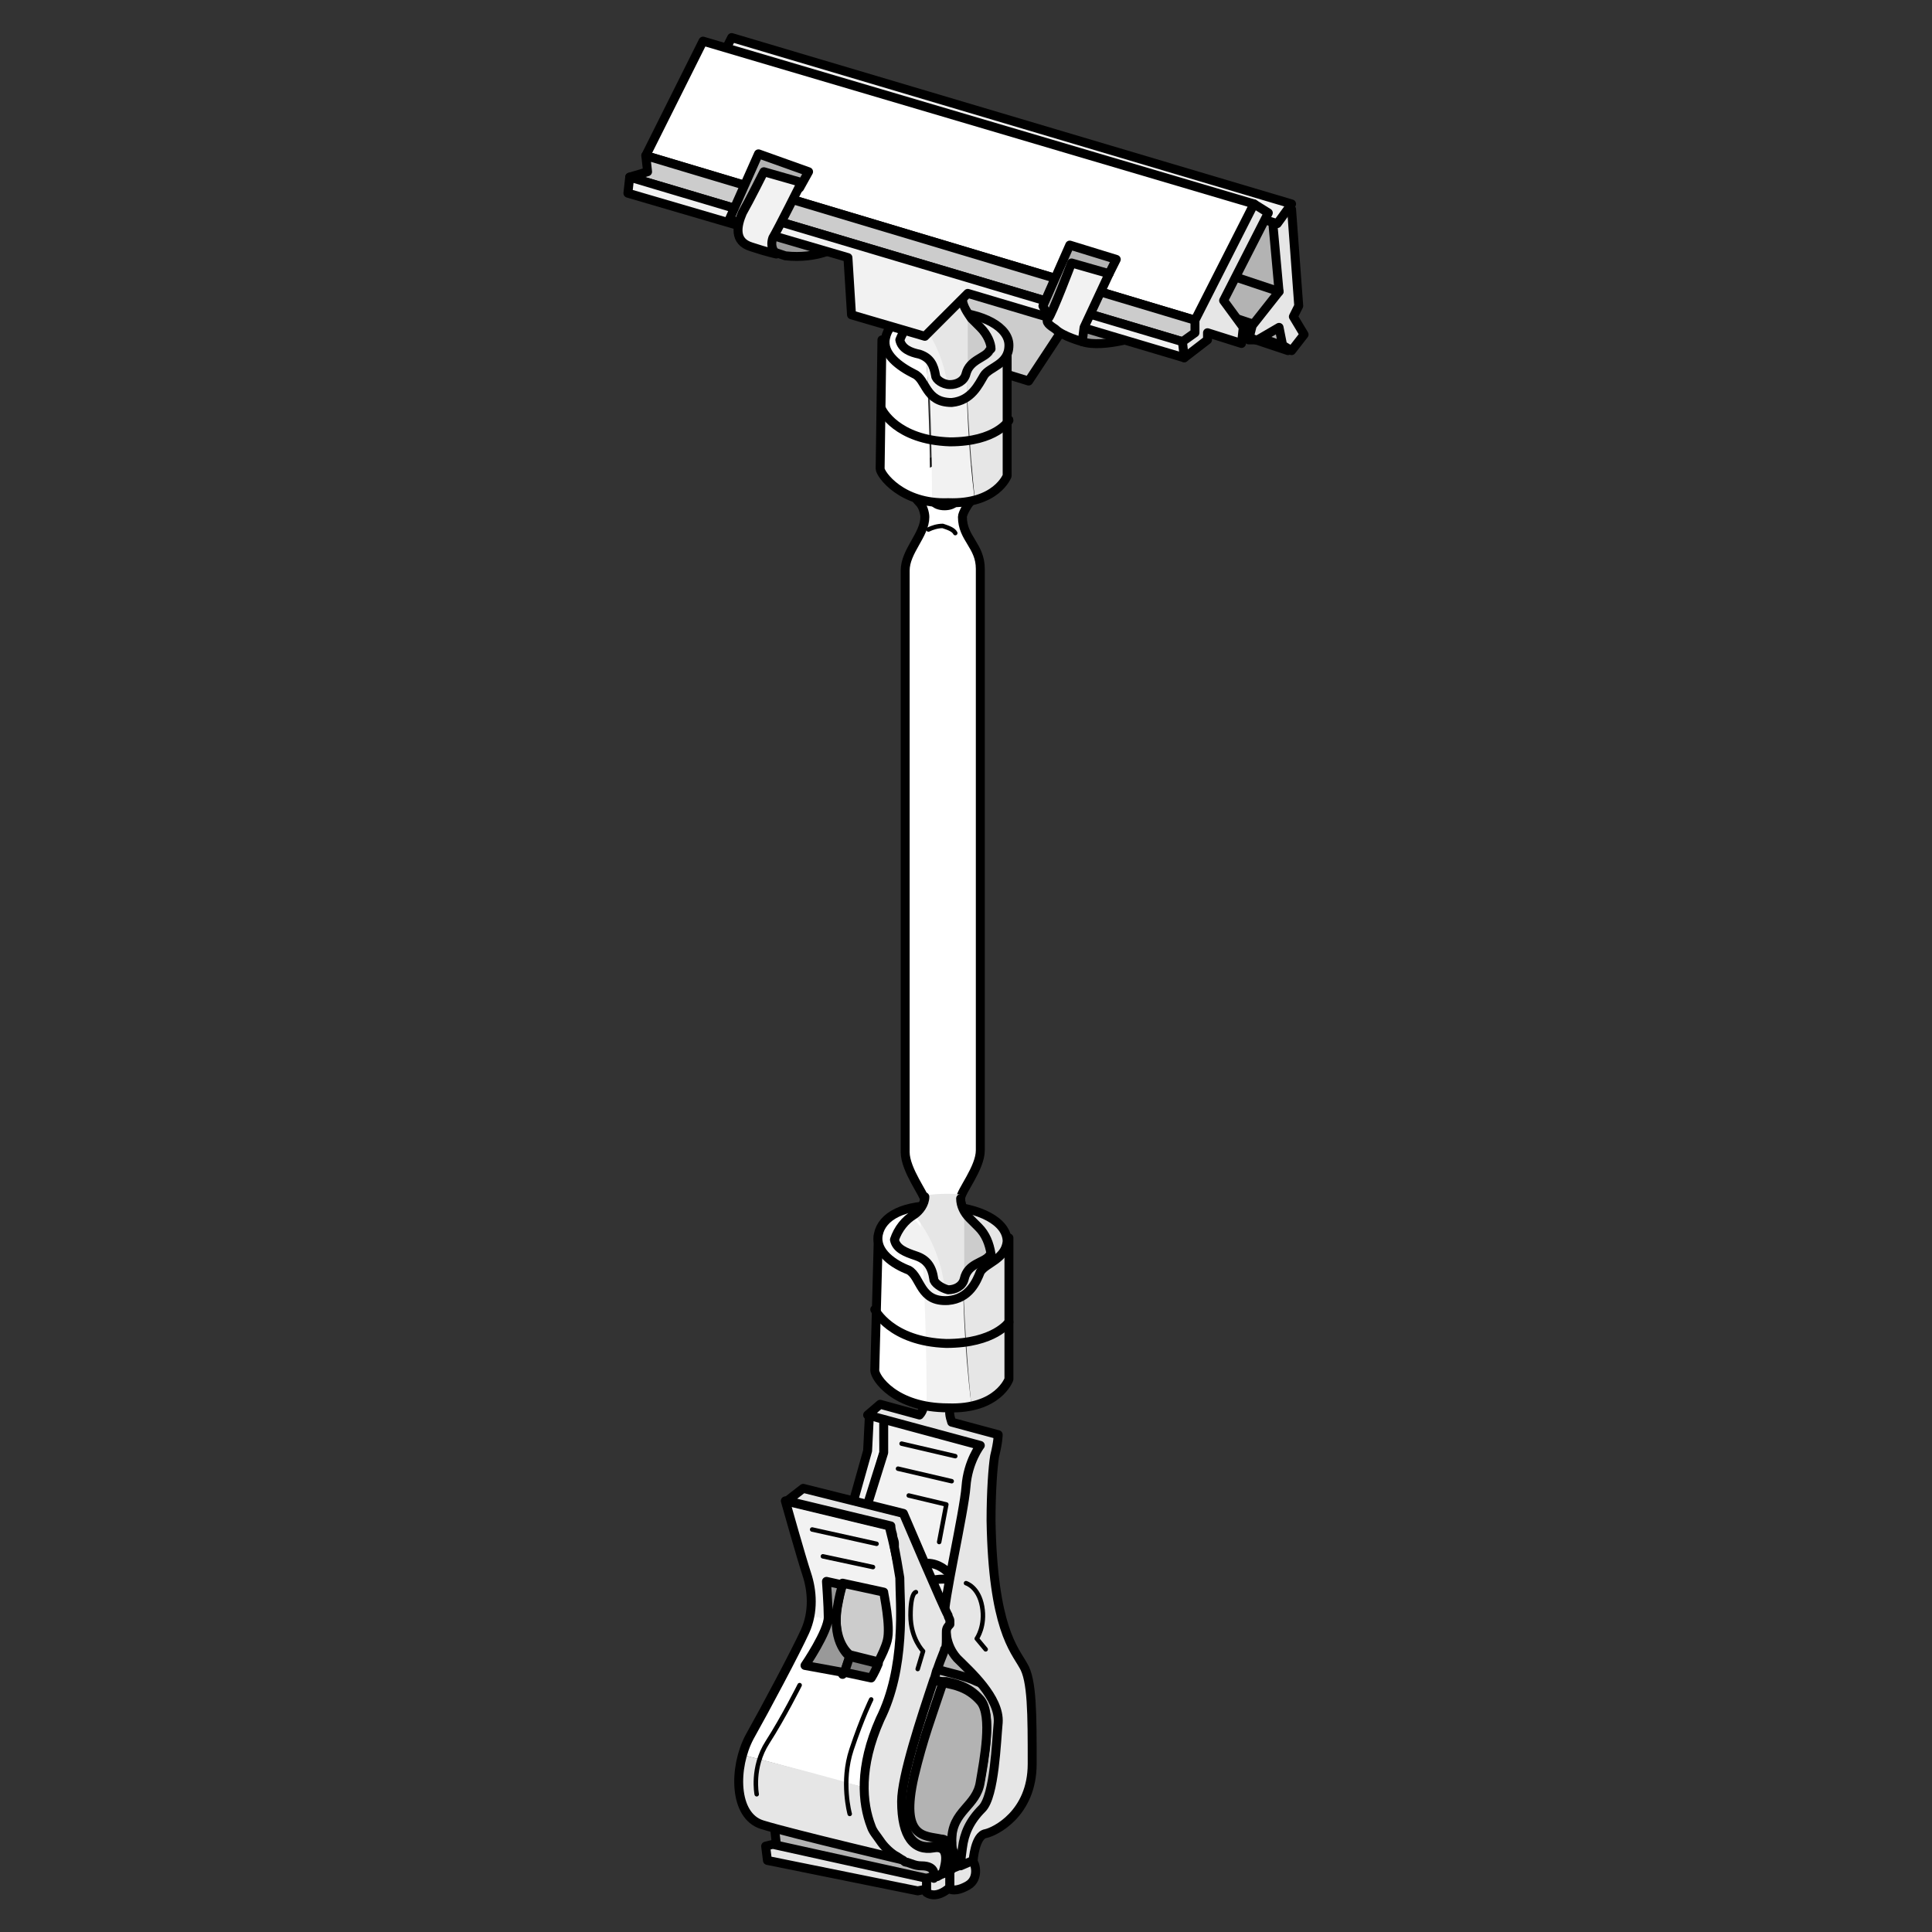 <?xml version="1.0" encoding="utf-8"?>
<!-- Generator: Adobe Illustrator 21.1.0, SVG Export Plug-In . SVG Version: 6.00 Build 0)  -->
<svg version="1.1" id="Layer_1" xmlns="http://www.w3.org/2000/svg" xmlns:xlink="http://www.w3.org/1999/xlink" x="0px" y="0px"
	 width="108px" height="108px" viewBox="0 0 108 108" style="enable-background:new 0 0 108 108;" xml:space="preserve">
<rect x="0" y="0" width="108" height="108" fill="#333333" stroke="none"/>
<style type="text/css">
	.st0{fill:#FFFFFF;stroke:#000000;stroke-width:0.5;stroke-linecap:round;stroke-linejoin:round;stroke-miterlimit:10;}
	.st1{fill:#CCCCCC;stroke:#000000;stroke-width:0.5;stroke-linecap:round;stroke-linejoin:round;stroke-miterlimit:10;}
	.st2{fill:#FFFFFF;}
	.st3{fill:#F2F2F2;}
	.st4{fill:#E6E6E6;}
	.st5{fill:none;stroke:#000000;stroke-width:0.5;stroke-linecap:round;stroke-linejoin:round;stroke-miterlimit:10;}
	.st6{fill:#CCCCCC;}
	.st7{fill:#B3B3B3;stroke:#000000;stroke-width:0.5;stroke-linecap:round;stroke-linejoin:round;stroke-miterlimit:10;}
	.st8{fill:#999999;stroke:#000000;stroke-width:0.5;stroke-linecap:round;stroke-linejoin:round;stroke-miterlimit:10;}
	.st9{fill:#E6E6E6;stroke:#000000;stroke-width:0.5;stroke-linecap:round;stroke-linejoin:round;stroke-miterlimit:10;}
	.st10{fill:#F2F2F2;stroke:#000000;stroke-width:0.5;stroke-linecap:round;stroke-linejoin:round;stroke-miterlimit:10;}
	.st11{fill:none;stroke:#000000;stroke-width:0.25;stroke-linecap:round;stroke-linejoin:round;stroke-miterlimit:10;}
	.st12{fill:#808080;stroke:#000000;stroke-width:0.5;stroke-linecap:round;stroke-linejoin:round;stroke-miterlimit:10;}
</style>
<g>
	<path class="st0" d="M54.7,68.6L54.7,68.6L54.7,68.6c-0.2-0.2-0.3-0.3-0.5-0.5c-0.3-0.3-0.5-0.7-0.5-1.1c0-0.4,1.1-1.7,1.1-2.7
		c0-0.9,0-32.5,0-32.5c0-1.3-1-1.7-1-2.9c0-0.2,0.3-0.7,0.4-0.8c0.2-0.3,0.4-0.6,0.4-0.9c0-0.8-0.8-1.5-1.8-1.5
		c-1,0-1.8,0.7-1.8,1.5c0,0.3,0.1,0.6,0.4,0.9c0.2,0.2,0.3,0.6,0.3,0.8c0,1-1.1,1.9-1.1,3c0,0,0,31.5,0,32.5c0,1,1.1,2.4,1.1,2.7
		c0,0.4-0.3,0.8-0.6,1c-0.5,0.3-0.9,0.8-1.1,1.4c0.1,0.5,0.6,0.7,1.2,0.9c0.6,0.2,0.9,0.6,1,1.3c0,0.2,0.4,0.5,0.8,0.5
		c0.4,0,0.8-0.2,0.9-0.6c0.2-0.9,1.1-0.9,1.4-1.3c0,0,0.1-0.1,0.1-0.1C55.3,69.6,55.1,69,54.7,68.6z"/>
	<g>
		<polygon class="st1" points="51.8,15.9 52.3,19.7 57.5,21.3 60.6,16.6 54.4,14.4 		"/>
		<g>
			<path class="st2" d="M49.2,26.2l0.1-7.2l2.4,0c0.2,3,0.3,6,0.3,9.1C50.1,27.8,49.2,26.5,49.2,26.2z"/>
			<path class="st3" d="M52.1,28.1c0-3-0.1-6.1-0.3-9.1l2.2,0c0,3,0.1,6,0.5,9c-0.4,0.1-0.8,0.2-1.4,0.2
				C52.7,28.2,52.4,28.2,52.1,28.1z"/>
			<path class="st4" d="M56.4,19.1l0,7.5c0,0-0.4,1-1.9,1.4c-0.3-3-0.5-6-0.5-9L56.4,19.1z"/>
			<path class="st5" d="M49.2,26.2l0.1-7.2l7,0.1l0,7.5c0,0-0.6,1.6-3.3,1.5C50.4,28.2,49.2,26.5,49.2,26.2z"/>
			<path class="st3" d="M51.9,21.9c-0.1-1.5-0.2-3-0.3-4.5c0.4,0,0.8-0.1,1.3,0c0.4,0,0.8,0.1,1.2,0.2c-0.1,1.5-0.1,3.1,0,4.7
				c-0.2,0.2-0.5,0.3-0.9,0.3C52.5,22.5,52.2,22.2,51.9,21.9z"/>
			<path class="st2" d="M51,20.8c-0.8-0.4-1.8-1-1.6-2c0.2-0.7,0.9-1.3,2.2-1.4c0.1,1.5,0.2,3,0.3,4.5C51.6,21.5,51.5,21,51,20.8z"
				/>
			<path class="st4" d="M54.1,17.5c1.4,0.3,2.3,1,2.3,1.8c0,1-1.2,1.2-1.4,1.7c-0.2,0.3-0.4,0.9-0.9,1.2C54,20.6,54,19.1,54.1,17.5z
				"/>
			<path class="st5" d="M49.3,22.9c0,0,0.8,1.7,3.8,1.8c2.6,0,3.3-1.2,3.3-1.2"/>
			<path class="st5" d="M53.2,22.5c1.1-0.1,1.5-1,1.8-1.5c0.3-0.5,1.4-0.6,1.4-1.7c0-1-1.4-1.8-3.5-1.9c-2.1-0.1-3.2,0.5-3.4,1.5
				c-0.2,0.9,0.8,1.6,1.6,2C51.8,21.2,51.7,22.5,53.2,22.5z"/>
			<path class="st3" d="M52.9,21.7c-0.3-0.1-0.5-0.3-0.5-0.5c-0.1-0.6-0.3-1-0.9-1.2c-0.5-0.2-1-0.4-1.1-0.8c0.2-0.5,0.5-1,1-1.3
				C52.2,19,52.8,20.2,52.9,21.7z"/>
			<path class="st6" d="M54.1,17.5c0.1,0.1,0.2,0.3,0.3,0.4c0.2,0.1,0.3,0.3,0.5,0.4l0,0l0,0c0.4,0.4,0.6,0.9,0.6,1.5
				c0,0,0,0.1-0.1,0.1c-0.3,0.4-1.1,0.4-1.3,1.3c0,0,0,0.1,0,0.1C54,20,54,18.8,54.1,17.5z"/>
			<path class="st4" d="M52,16.9c0,0.3-0.3,0.7-0.6,1c0,0,0,0,0,0c0.9,1.1,1.4,2.4,1.6,3.8c0.1,0,0.1,0,0.2,0.1
				c0.3,0,0.7-0.2,0.9-0.5c0-1.3,0-2.5,0-3.8c-0.1-0.2-0.2-0.4-0.2-0.7c0-0.1,0.2-1.5,0.2-1.6c-0.6,0-1.7-0.6-2.4-0.6
				C51.7,14.7,52,16.7,52,16.9z"/>
			<path class="st5" d="M54.8,18.3L54.8,18.3c-0.2-0.2-0.3-0.3-0.5-0.5c-0.2-0.3-0.5-0.7-0.5-1.1c0-0.1,0.2-1.5,0.2-1.6
				c-0.6,0-1.7-0.6-2.4-0.6c0.1,0.1,0.3,2.1,0.3,2.2c0,0.3-0.3,0.7-0.6,1c-0.5,0.3-0.8,0.8-1,1.3c0.1,0.5,0.6,0.7,1.1,0.8
				c0.6,0.2,0.8,0.6,0.9,1.2c0,0.2,0.4,0.5,0.8,0.5c0.4,0,0.8-0.2,0.9-0.6c0.2-0.8,1.1-0.9,1.3-1.3c0,0,0.1-0.1,0.1-0.1
				C55.4,19.2,55.2,18.7,54.8,18.3L54.8,18.3z"/>
		</g>
		<g>
			<polygon class="st7" points="66.1,17.3 71.9,19.4 71.8,12.5 66.3,10.8 			"/>
			<path class="st8" d="M43.9,14.3c1.8,0.2,2.9-0.5,2.9-0.5l-4.4-2.1c0,0-0.1,2.1,0.3,2.2C43,14,43.9,14.3,43.9,14.3z"/>
			<path class="st8" d="M60.5,19.1c1.2,0.4,3.5-0.4,3.5-0.4l-3.4-2.4L60.5,19.1z"/>
			<polygon class="st9" points="69.8,19 70,18.2 71.5,16.3 71.1,11.9 72.2,11.7 72.6,17.1 72.3,17.7 72.9,18.7 72.2,19.6 71.7,19.3 
				71.5,18.3 70.3,19 			"/>
			<polygon class="st10" points="72.2,11.4 40.9,2.1 40.4,3.1 71.4,12.5 			"/>
			<line class="st0" x1="71.5" y1="16.3" x2="63.4" y2="13.6"/>
			<line class="st0" x1="70" y1="18.1" x2="61.9" y2="15.4"/>
			<line class="st0" x1="72" y1="19.6" x2="63.9" y2="16.9"/>
			<polygon class="st0" points="70.1,11.4 67.1,18 66.8,17.9 36.1,8.7 39.3,2.3 			"/>
			<polygon class="st1" points="67.1,18 66.5,19.3 66.1,19.1 35.2,9.9 36.2,9.6 36.1,8.7 66.8,17.9 			"/>
			<polygon class="st10" points="66.5,19.3 66.2,20 54.1,16.4 51.7,18.8 47.6,17.6 47.4,14.4 35.1,10.8 35.2,9.9 66.1,19.1 			"/>
			<polygon class="st7" points="44.7,10.5 45.2,9.6 42.4,8.6 40.8,12.2 41.4,12.6 			"/>
			<path class="st10" d="M43.4,14.2c0,0-0.5-0.1-1.4-0.4c-1-0.3-0.8-1.2-0.5-1.9c0.4-0.7,1.2-2.3,1.2-2.3l2.1,0.6
				c0,0-1.3,2.6-1.6,3.1C43,13.9,43.4,14.2,43.4,14.2z"/>
			<polygon class="st7" points="58.6,17.7 58.3,17.1 59.8,13.7 62.4,14.5 62,15.3 			"/>
			<path class="st10" d="M60.5,19.1l0.1-0.8l1.4-3l-2.1-0.6c0,0-1.1,2.9-1.3,3.1c-0.2,0.2,0.1,0.4,0.4,0.6
				C59.4,18.8,60.5,19.1,60.5,19.1z"/>
			<polygon class="st9" points="70.9,11.9 70.1,11.4 66.8,17.9 66.8,18.6 66.1,19.1 66.2,20 67.5,19 67.5,18.6 69.4,19.2 69.5,18.3 
				68.4,16.8 			"/>
		</g>
	</g>
	<path class="st11" d="M52.1,28.1c0.1,0.2,0.4,0.3,0.7,0.3c0.3,0,0.6-0.1,0.7-0.3"/>
	<g>
		<path class="st10" d="M54.3,90l0.8-9.5l-6.5-1.4l-0.1,2l-0.9,3.2l0.3,7c2.4,0.3,4.7,0.3,7.3,0.3L54.3,90z"/>
		<path class="st7" d="M53.2,104.1c0,0.2,0,0.4,0,0.4l0,0.3l0,0v-0.3l-0.8,0.3v0l0.3-0.2c0,0,0.5-1.6-0.5-1.4
			c-1.1,0.2-1.8-0.6-1.8-2.6c0-1.3,1.1-4.7,1.8-6.8c0.2,0,0.4,0.1,0.6,0.1l0,0c-0.6,1.8-1.1,3.1-1.6,5.2c-0.8,3.5,0.6,3.3,1.5,3.5
			c0.2,0,0.3,0.1,0.4,0.2v0l0,1.5C53.1,104.5,53.2,104.3,53.2,104.1z"/>
		<path class="st7" d="M56.7,94.6l-0.3,2.6l-0.3,3l-0.1,0.8l-1.1,0.8l-0.9,0.6l-0.4,1.8v0l-0.1,0.5l-0.1,0l-0.4,0l0-0.3
			c0,0,0-0.2,0-0.4c0,0.2-0.1,0.4-0.1,0.4l0-1.5c0.1,0.1,0.2,0.3,0.2,0.5c0-0.2,0-0.4,0-0.6c0-1.7,1.3-1.9,1.6-3.3
			c0.2-1.2,0.7-3.7,0-4.5c-0.7-0.8-1.5-0.9-1.9-1c0,0-0.1,0-0.2,0c-0.2,0-0.4-0.1-0.6-0.1c-0.7,2.1-1.8,5.4-1.8,6.8
			c0,2,0.7,2.8,1.8,2.6c1.1-0.2,0.5,1.4,0.5,1.4l-0.3,0.2v0l0.8-0.3v0.3l-0.8,0.1l-0.2,0l0,0l-1.5-0.9l-0.1-0.1h0l-0.5-0.3l-1.6-1v0
			l-0.1-2.8l-0.1-3.4l-0.2-5.1c0.8,0.1,1.6,0.2,2.3,0.2c0.2,0,0.3,0,0.5,0c0.2,0,0.3,0,0.5,0c0.6,0,1.1,0,1.7,0h0c0.5,0,1,0,1.6,0
			h0.6L56.7,94.6z"/>
		<polygon class="st7" points="52.4,103.6 52.3,104.8 52.3,104.8 52.3,104.9 52.3,105.6 51.8,105.5 51.8,105.5 43.4,103.5 
			43.4,103.1 43.3,102.2 43.3,101.5 48.3,102.7 49.1,102.8 49.4,102.9 		"/>
		<path class="st3" d="M49.6,85.3l-5.8-1.4c0,0,0.9,3.2,1.2,4.1c0.2,0.7,0.3,1.5,0.2,2.3c1.8,0.4,3.7,0.9,5.5,1.4
			C50.7,89.2,49.6,85.3,49.6,85.3z"/>
		<path class="st2" d="M48.7,99.5c0.5-3.8,2.1-4.7,2.1-7.2c0-0.2,0-0.4,0-0.6c-1.8-0.5-3.7-1-5.5-1.4c-0.1,0.3-0.2,0.6-0.3,0.9
			c-0.5,1.1-2.2,4.3-3.1,5.9c-0.2,0.3-0.3,0.6-0.4,1c2.4,0.6,4.7,1.3,7.1,1.9C48.6,99.8,48.6,99.7,48.7,99.5z"/>
		<path class="st4" d="M48.6,100c-2.4-0.7-4.7-1.3-7.1-1.9c-0.5,1.6-0.3,3.6,1,4c1.6,0.5,8.4,2.1,8.4,2.1S48.4,103.3,48.6,100z"/>
		<path class="st5" d="M43.9,83.9c0,0,0.9,3.2,1.2,4.1c0.3,0.9,0.4,2.1-0.1,3.2c-0.5,1.1-2.2,4.3-3.1,5.9c-0.9,1.7-0.9,4.4,0.7,4.9
			c1.6,0.5,8.4,2.1,8.4,2.1s-2.8-0.8-2.3-4.6c0.5-3.8,2.1-4.7,2.1-7.2c0.1-2.5-1.1-7-1.1-7L43.9,83.9z"/>
		<polygon class="st9" points="42.8,103.2 43.2,103.1 51.8,105 51.8,105.6 51.3,105.7 42.9,104 		"/>
		<path class="st1" d="M56.5,99.8c-0.1,0.1-0.2,0.3-0.3,0.4c-0.4,0.5-0.8,1.1-1.2,1.6c-0.3,0.4-0.5,0.7-0.5,0.7l-0.3,1.6v0l-0.2,1
			l-0.4-0.3l-0.4-0.3c0,0,0-0.2,0-0.4c0,0,0,0,0,0c0-0.2,0-0.3,0-0.6v-0.1c0-0.2,0-0.4,0-0.6c0-1.7,1.3-1.9,1.6-3.3
			c0.2-1.2,0.7-3.7,0-4.5c-0.7-0.8-1.5-0.9-1.9-1c0,0-0.1,0-0.2,0c-0.2,0-0.4-0.1-0.6-0.1c-0.5-0.1-1-0.2-1-0.2l0.1-0.6l0,0
			c0,0,0.5,0.1,1.1,0.2c0.7,0.2,1.7,0.4,2.3,0.7h0c0.3,0.1,0.6,0.3,0.7,0.4c0.3,0.3,0.7,1.5,1,2.7C56.7,98.3,56.8,99.4,56.5,99.8z"
			/>
		<path class="st9" d="M53.1,104.6v0.9c0,0-0.7,0.7-1.3,0.3v-0.3l0-0.5l0.3-0.1l0,0l0.1,0l0.1,0L53.1,104.6z"/>
		<path class="st9" d="M54.1,105.4c-0.7,0.4-1,0.2-1,0.2v-0.1l0-0.7l0-0.3l0.5-0.2l0,0l0.4-0.2l0,0l0.2-0.1l0.1,0
			C54.5,104,54.8,105,54.1,105.4z"/>
		<path class="st1" d="M49.6,91.7c-0.1,0.4-0.3,0.8-0.5,1.2l-1.6-0.4c0,0-1-0.7-0.7-2.7c0.1-0.5,0.2-1,0.3-1.3v0l2.3,0.5
			C49.4,89.1,49.8,90.9,49.6,91.7z"/>
		<path class="st8" d="M47.5,92.6l-0.3,0.9L45,93.1c0,0,1.3-1.9,1.3-2.7c0-0.6-0.1-2-0.1-2l0.9,0.2v0c-0.1,0.3-0.2,0.7-0.3,1.3
			C46.5,91.9,47.5,92.6,47.5,92.6z"/>
		<path class="st12" d="M49.1,93c-0.2,0.5-0.4,0.8-0.4,0.8l-1.4-0.3l-0.1,0l0.3-0.9L49.1,93z"/>
		<polygon class="st0" points="47.2,93.5 47.1,93.6 47.2,93.5 		"/>
		<path class="st0" d="M47.7,87.7"/>
		<polyline class="st0" points="48.4,84.4 49.4,81.2 49.4,79.1 		"/>
		<path class="st0" d="M53.1,88.3c0,0-0.7-0.1-1.1,0.1"/>
		<path class="st0" d="M53,87.9c-0.2-0.2-0.7-0.6-1.4-0.5"/>
		<path class="st7" d="M54.8,99.6c-0.2,1.4-1.6,1.6-1.6,3.3c0,0.2,0,0.4,0,0.6c0-0.2-0.1-0.3-0.2-0.5v0c-0.1-0.1-0.2-0.2-0.4-0.2
			c-0.9-0.2-2.3,0-1.5-3.5c0.5-2.1,1-3.4,1.6-5.2l0,0c0.1,0,0.1,0,0.2,0c0.4,0.1,1.2,0.2,1.9,1C55.5,95.9,55,98.4,54.8,99.6z"/>
		<path class="st0" d="M53.3,103.5L53.3,103.5c0,0.3,0,0.5,0,0.6c0,0,0,0,0,0c0,0.2-0.1,0.4-0.1,0.4l0-1.5
			C53.2,103.1,53.2,103.3,53.3,103.5z"/>
		<path class="st9" d="M57.2,93.1c-0.5-0.9-1.7-2.1-1.8-8.1c0-1.6,0.1-3,0.2-3.6c0.2-0.8,0.2-1.2,0.2-1.2l-2.6-0.7
			c-0.1-0.3-0.2-0.7,0-0.9c0,0,0,0,0,0c0.4-0.2,0.7-0.6,0.7-1c0-0.6-0.6-1.1-1.3-1.1c-0.7,0-1.3,0.5-1.3,1.1c0,0.3,0.1,0.5,0.3,0.7
			c0.1,0.2,0,0.6-0.2,0.8l-2.2-0.6l-0.7,0.6l6.3,1.7c0,0-0.7,0.9-0.8,2.3c-0.1,1.4-1.3,6.6-1.2,7.3c0.1,0.7,0,1.5,0.7,2.3
			c0.7,0.7,2.4,2.2,2.3,3.6c-0.1,1-0.2,4.1-0.9,4.8c-0.7,0.7-1,1.4-1.1,2.2c-0.1,0.7-0.1,1-0.1,1l0.7-0.3c0,0,0.1-1.4,0.7-1.5
			c0.5-0.1,2.6-1.1,2.6-3.9S57.7,93.9,57.2,93.1z"/>
		<path class="st9" d="M52.9,91.3c0,0.1,0,0.2,0,0.3c0,0.3,0,0.5-0.1,0.6c0,0.1-0.2,0.5-0.4,1.1c-0.1,0.2-0.1,0.4-0.2,0.6
			c-0.7,2.1-1.8,5.4-1.8,6.8c0,2,0.7,2.8,1.8,2.6c1.1-0.2,0.5,1.4,0.5,1.4l-0.3,0.2l-0.1,0l-0.1,0.1c0,0,0,0,0,0
			c0-0.1,0.2-0.7-0.7-0.7c-0.3,0-0.5-0.1-0.8-0.2c-0.1,0-0.1,0-0.2-0.1c-0.2-0.1-0.3-0.2-0.5-0.3c-0.3-0.2-0.6-0.5-0.8-0.8
			c-0.2-0.3-0.4-0.5-0.5-0.8c-0.5-1.3-0.7-3.3,0.5-6c0.7-1.4,1-3,1.1-4.5c0.1-1.4,0-2.7,0-3.4c-0.1-0.6-0.2-1.2-0.3-1.7
			c0-0.1,0-0.1,0-0.2c0-0.2-0.1-0.3-0.1-0.5c0,0,0,0,0,0c-0.1-0.3-0.1-0.5-0.1-0.5l-5.8-1.4l0.9-0.7l5.6,1.4c0,0,2.3,5.4,2.5,5.7
			c0,0.1,0.1,0.2,0.1,0.3c0,0,0,0.1,0,0.2C52.9,91,52.9,91.1,52.9,91.3C52.9,91.3,52.9,91.3,52.9,91.3z"/>
		<g>
			<line class="st11" x1="50.4" y1="80.7" x2="53.4" y2="81.4"/>
			<line class="st11" x1="53.2" y1="82.8" x2="50.2" y2="82.1"/>
			<polyline class="st11" points="50.8,83.6 52.9,84.1 52.5,86.2 			"/>
			<line class="st11" x1="49" y1="86.3" x2="45.4" y2="85.5"/>
			<line class="st11" x1="48.8" y1="87.6" x2="46" y2="87"/>
			<path class="st11" d="M47.5,101.4c0,0-0.5-1.8,0.1-3.6c0.6-1.8,1.1-2.8,1.1-2.8"/>
			<path class="st11" d="M42.3,100.3c0,0-0.3-1.5,0.6-2.9c0.9-1.4,1.8-3.2,1.8-3.2"/>
			<path class="st11" d="M55.1,92.2l-0.5-0.6c0,0,0.5-0.7,0.3-1.8c-0.2-1.1-0.9-1.3-0.9-1.3"/>
			<path class="st11" d="M51.3,93.3l0.3-1c0,0-0.7-0.7-0.7-2c0-1.3,0.3-1.3,0.3-1.3"/>
			<path class="st11" d="M51.9,78.2c0.1,0.1,0.3,0.2,0.6,0.2c0.2,0,0.5-0.1,0.6-0.2"/>
		</g>
	</g>
	<path class="st11" d="M53.4,29.8c-0.1-0.2-0.4-0.3-0.7-0.4c-0.3,0-0.6,0.1-0.8,0.2"/>
	<path class="st11" d="M49.4,22.9c0,0,0.8,1.7,3.8,1.7c2.6,0,3.3-1.2,3.3-1.2"/>
	<g>
		<path class="st2" d="M48.9,76.6l0.2-7.5l2.5,0c0.2,3.1,0.3,6.3,0.3,9.5C49.7,78.3,48.9,76.9,48.9,76.6z"/>
		<path class="st3" d="M51.8,78.6c0-3.2-0.1-6.4-0.3-9.5l2.3,0c0,3.1,0.1,6.3,0.5,9.4c-0.4,0.1-0.9,0.2-1.5,0.2
			C52.5,78.7,52.1,78.7,51.8,78.6z"/>
		<path class="st4" d="M56.3,69.2l0,7.9c0,0-0.4,1.1-2,1.5c-0.3-3.1-0.5-6.3-0.5-9.4L56.3,69.2z"/>
		<path class="st5" d="M48.9,76.6l0.2-7.5l7.3,0.1l0,7.9c0,0-0.6,1.7-3.4,1.6C50,78.7,48.9,77,48.9,76.6z"/>
		<path class="st3" d="M51.7,72.2c-0.1-1.6-0.2-3.2-0.3-4.7c0.4,0,0.8-0.1,1.3,0c0.4,0,0.8,0.1,1.2,0.2c-0.1,1.6-0.1,3.2,0,4.9
			c-0.2,0.2-0.5,0.3-0.9,0.3C52.3,72.8,51.9,72.5,51.7,72.2z"/>
		<path class="st2" d="M50.7,71c-0.8-0.4-1.9-1.1-1.7-2c0.2-0.8,1-1.3,2.3-1.5c0.2,1.6,0.3,3.2,0.3,4.7C51.3,71.7,51.2,71.2,50.7,71
			z"/>
		<path class="st4" d="M53.9,67.5c1.5,0.3,2.4,1,2.4,1.9c0,1.1-1.2,1.2-1.5,1.7c-0.2,0.3-0.4,0.9-0.9,1.3
			C53.8,70.8,53.8,69.2,53.9,67.5z"/>
		<path class="st5" d="M48.9,73.2c0,0,0.9,1.8,4,1.9c2.7,0,3.5-1.2,3.5-1.2"/>
		<path class="st5" d="M53,72.7c1.2-0.1,1.6-1.1,1.8-1.6c0.3-0.5,1.4-0.7,1.5-1.7c0-1.1-1.5-1.9-3.6-2c-2.2-0.1-3.4,0.6-3.6,1.6
			c-0.2,1,0.9,1.7,1.7,2C51.5,71.4,51.4,72.8,53,72.7z"/>
		<path class="st3" d="M52.7,71.9c-0.3-0.1-0.5-0.3-0.6-0.5c-0.1-0.6-0.4-1.1-1-1.3c-0.5-0.2-1.1-0.4-1.2-0.9c0.2-0.5,0.6-1,1-1.3
			C52,69.1,52.6,70.4,52.7,71.9z"/>
		<path class="st6" d="M53.9,67.5c0.1,0.1,0.2,0.3,0.3,0.4c0.2,0.1,0.4,0.3,0.5,0.5l0,0l0,0c0.4,0.4,0.6,1,0.7,1.5
			c0,0,0,0.1-0.1,0.1c-0.3,0.4-1.2,0.5-1.4,1.3c0,0,0,0.1,0,0.1C53.8,70.2,53.8,68.8,53.9,67.5z"/>
		<path class="st4" d="M51.7,66.9c0,0.4-0.3,0.8-0.6,1c0,0,0,0,0,0c0.9,1.1,1.5,2.5,1.7,4c0.1,0,0.2,0.1,0.2,0.1
			c0.3,0,0.7-0.2,0.9-0.5c0-1.3,0-2.7,0-4c-0.1-0.2-0.2-0.5-0.2-0.7C53.7,66.7,51.7,66.7,51.7,66.9z"/>
		<path class="st5" d="M53.7,66.8"/>
		<path class="st5" d="M51.7,66.9c0,0.4-0.3,0.8-0.6,1c-0.5,0.3-0.9,0.8-1.1,1.4c0.1,0.5,0.6,0.7,1.2,0.9c0.6,0.2,0.9,0.6,1,1.3
			c0,0.2,0.4,0.5,0.8,0.6c0.4,0,0.8-0.2,0.9-0.6c0.2-0.9,1.1-0.9,1.4-1.3c0,0,0.1-0.1,0.1-0.1c-0.1-0.6-0.3-1.1-0.7-1.5l0,0l0,0
			c-0.2-0.2-0.3-0.3-0.5-0.5c-0.3-0.3-0.5-0.7-0.5-1.1"/>
		<path class="st5" d="M51.7,66.9"/>
	</g>
</g>
</svg>
